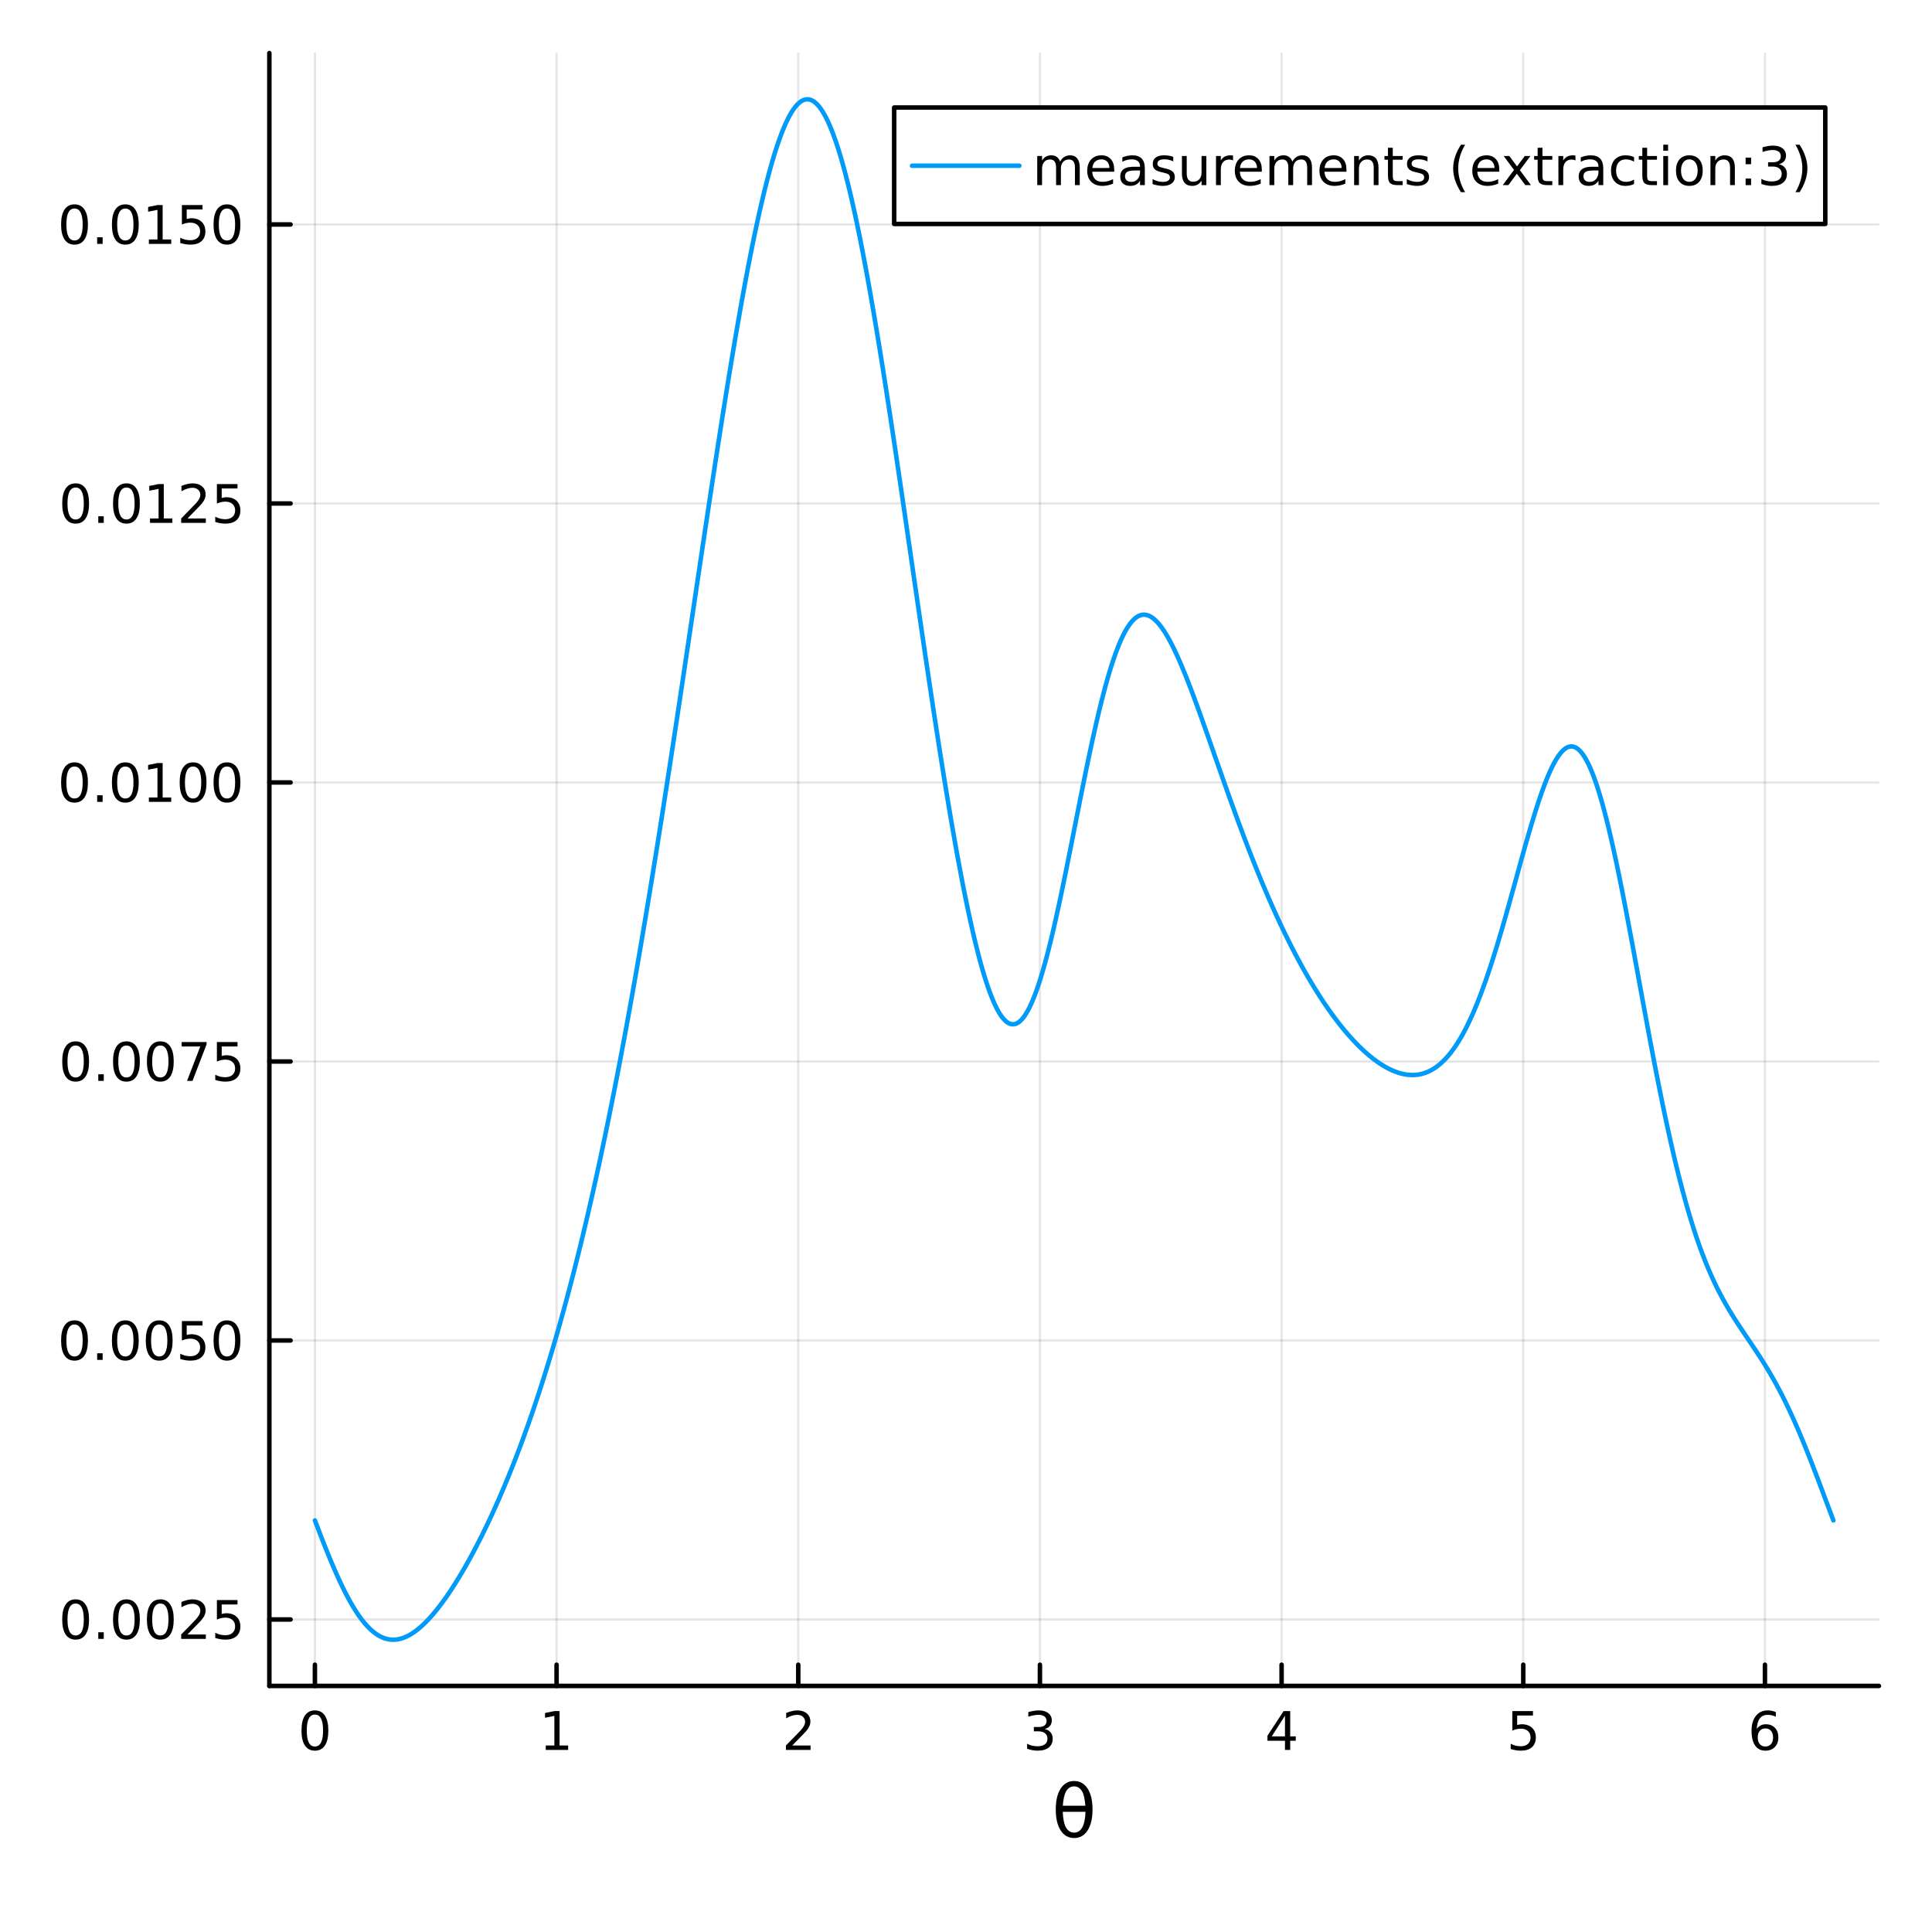 <?xml version="1.0" encoding="utf-8"?>
<svg xmlns="http://www.w3.org/2000/svg" xmlns:xlink="http://www.w3.org/1999/xlink" width="430" height="430" viewBox="0 0 1720 1720">
<rect x="0" y="0" width="1720" height="1720" fill="#333333" stroke="none"/>
<defs>
  <clipPath id="clip990">
    <rect x="0" y="0" width="1720" height="1720"/>
  </clipPath>
</defs>
<path clip-path="url(#clip990)" d="M0 1720 L1720 1720 L1720 0 L0 0  Z" fill="#ffffff" fill-rule="evenodd" fill-opacity="1"/>
<defs>
  <clipPath id="clip991">
    <rect x="344" y="172" width="1205" height="1205"/>
  </clipPath>
</defs>
<path clip-path="url(#clip990)" d="M239.798 1500.94 L1672.76 1500.94 L1672.76 47.244 L239.798 47.244  Z" fill="#ffffff" fill-rule="evenodd" fill-opacity="1"/>
<defs>
  <clipPath id="clip992">
    <rect x="239" y="47" width="1434" height="1455"/>
  </clipPath>
</defs>
<polyline clip-path="url(#clip992)" style="stroke:#000000; stroke-linecap:round; stroke-linejoin:round; stroke-width:2; stroke-opacity:0.1; fill:none" points="280.353,1500.94 280.353,47.244 "/>
<polyline clip-path="url(#clip992)" style="stroke:#000000; stroke-linecap:round; stroke-linejoin:round; stroke-width:2; stroke-opacity:0.1; fill:none" points="495.506,1500.94 495.506,47.244 "/>
<polyline clip-path="url(#clip992)" style="stroke:#000000; stroke-linecap:round; stroke-linejoin:round; stroke-width:2; stroke-opacity:0.1; fill:none" points="710.66,1500.94 710.66,47.244 "/>
<polyline clip-path="url(#clip992)" style="stroke:#000000; stroke-linecap:round; stroke-linejoin:round; stroke-width:2; stroke-opacity:0.1; fill:none" points="925.813,1500.94 925.813,47.244 "/>
<polyline clip-path="url(#clip992)" style="stroke:#000000; stroke-linecap:round; stroke-linejoin:round; stroke-width:2; stroke-opacity:0.1; fill:none" points="1140.97,1500.94 1140.97,47.244 "/>
<polyline clip-path="url(#clip992)" style="stroke:#000000; stroke-linecap:round; stroke-linejoin:round; stroke-width:2; stroke-opacity:0.1; fill:none" points="1356.12,1500.94 1356.12,47.244 "/>
<polyline clip-path="url(#clip992)" style="stroke:#000000; stroke-linecap:round; stroke-linejoin:round; stroke-width:2; stroke-opacity:0.1; fill:none" points="1571.27,1500.94 1571.27,47.244 "/>
<polyline clip-path="url(#clip990)" style="stroke:#000000; stroke-linecap:round; stroke-linejoin:round; stroke-width:4; stroke-opacity:1; fill:none" points="239.798,1500.94 1672.76,1500.94 "/>
<polyline clip-path="url(#clip990)" style="stroke:#000000; stroke-linecap:round; stroke-linejoin:round; stroke-width:4; stroke-opacity:1; fill:none" points="280.353,1500.94 280.353,1482.04 "/>
<polyline clip-path="url(#clip990)" style="stroke:#000000; stroke-linecap:round; stroke-linejoin:round; stroke-width:4; stroke-opacity:1; fill:none" points="495.506,1500.94 495.506,1482.04 "/>
<polyline clip-path="url(#clip990)" style="stroke:#000000; stroke-linecap:round; stroke-linejoin:round; stroke-width:4; stroke-opacity:1; fill:none" points="710.66,1500.94 710.66,1482.04 "/>
<polyline clip-path="url(#clip990)" style="stroke:#000000; stroke-linecap:round; stroke-linejoin:round; stroke-width:4; stroke-opacity:1; fill:none" points="925.813,1500.94 925.813,1482.04 "/>
<polyline clip-path="url(#clip990)" style="stroke:#000000; stroke-linecap:round; stroke-linejoin:round; stroke-width:4; stroke-opacity:1; fill:none" points="1140.97,1500.94 1140.97,1482.04 "/>
<polyline clip-path="url(#clip990)" style="stroke:#000000; stroke-linecap:round; stroke-linejoin:round; stroke-width:4; stroke-opacity:1; fill:none" points="1356.12,1500.94 1356.12,1482.04 "/>
<polyline clip-path="url(#clip990)" style="stroke:#000000; stroke-linecap:round; stroke-linejoin:round; stroke-width:4; stroke-opacity:1; fill:none" points="1571.27,1500.94 1571.27,1482.04 "/>
<path clip-path="url(#clip990)" d="M280.353 1526.42 Q276.742 1526.42 274.913 1529.98 Q273.108 1533.52 273.108 1540.65 Q273.108 1547.76 274.913 1551.33 Q276.742 1554.87 280.353 1554.87 Q283.987 1554.87 285.793 1551.33 Q287.622 1547.76 287.622 1540.65 Q287.622 1533.52 285.793 1529.98 Q283.987 1526.42 280.353 1526.42 M280.353 1522.71 Q286.163 1522.71 289.219 1527.32 Q292.298 1531.9 292.298 1540.65 Q292.298 1549.38 289.219 1553.99 Q286.163 1558.57 280.353 1558.57 Q274.543 1558.57 271.464 1553.99 Q268.409 1549.38 268.409 1540.65 Q268.409 1531.9 271.464 1527.32 Q274.543 1522.71 280.353 1522.71 Z" fill="#000000" fill-rule="nonzero" fill-opacity="1" /><path clip-path="url(#clip990)" d="M485.888 1553.96 L493.527 1553.96 L493.527 1527.6 L485.217 1529.27 L485.217 1525.01 L493.481 1523.34 L498.157 1523.34 L498.157 1553.96 L505.796 1553.96 L505.796 1557.9 L485.888 1557.9 L485.888 1553.96 Z" fill="#000000" fill-rule="nonzero" fill-opacity="1" /><path clip-path="url(#clip990)" d="M705.312 1553.96 L721.632 1553.96 L721.632 1557.9 L699.687 1557.9 L699.687 1553.96 Q702.349 1551.21 706.933 1546.58 Q711.539 1541.93 712.72 1540.59 Q714.965 1538.06 715.845 1536.33 Q716.747 1534.57 716.747 1532.88 Q716.747 1530.12 714.803 1528.39 Q712.882 1526.65 709.78 1526.65 Q707.581 1526.65 705.127 1527.41 Q702.697 1528.18 699.919 1529.73 L699.919 1525.01 Q702.743 1523.87 705.197 1523.29 Q707.65 1522.71 709.687 1522.71 Q715.058 1522.71 718.252 1525.4 Q721.447 1528.09 721.447 1532.58 Q721.447 1534.71 720.636 1536.63 Q719.849 1538.52 717.743 1541.12 Q717.164 1541.79 714.062 1545.01 Q710.96 1548.2 705.312 1553.96 Z" fill="#000000" fill-rule="nonzero" fill-opacity="1" /><path clip-path="url(#clip990)" d="M930.06 1539.27 Q933.417 1539.98 935.292 1542.25 Q937.19 1544.52 937.19 1547.85 Q937.19 1552.97 933.671 1555.77 Q930.153 1558.57 923.672 1558.57 Q921.496 1558.57 919.181 1558.13 Q916.889 1557.71 914.435 1556.86 L914.435 1552.34 Q916.38 1553.48 918.695 1554.06 Q921.01 1554.64 923.533 1554.64 Q927.931 1554.64 930.222 1552.9 Q932.537 1551.16 932.537 1547.85 Q932.537 1544.8 930.384 1543.09 Q928.255 1541.35 924.435 1541.35 L920.408 1541.35 L920.408 1537.51 L924.621 1537.51 Q928.07 1537.51 929.898 1536.14 Q931.727 1534.75 931.727 1532.16 Q931.727 1529.5 929.829 1528.09 Q927.954 1526.65 924.435 1526.65 Q922.514 1526.65 920.315 1527.07 Q918.116 1527.48 915.477 1528.36 L915.477 1524.2 Q918.139 1523.46 920.454 1523.09 Q922.792 1522.71 924.852 1522.71 Q930.176 1522.71 933.278 1525.15 Q936.38 1527.55 936.38 1531.67 Q936.38 1534.54 934.736 1536.53 Q933.093 1538.5 930.06 1539.27 Z" fill="#000000" fill-rule="nonzero" fill-opacity="1" /><path clip-path="url(#clip990)" d="M1143.98 1527.41 L1132.17 1545.86 L1143.98 1545.86 L1143.98 1527.41 M1142.75 1523.34 L1148.63 1523.34 L1148.63 1545.86 L1153.56 1545.86 L1153.56 1549.75 L1148.63 1549.75 L1148.63 1557.9 L1143.98 1557.9 L1143.98 1549.75 L1128.37 1549.75 L1128.37 1545.24 L1142.75 1523.34 Z" fill="#000000" fill-rule="nonzero" fill-opacity="1" /><path clip-path="url(#clip990)" d="M1346.4 1523.34 L1364.75 1523.34 L1364.75 1527.28 L1350.68 1527.28 L1350.68 1535.75 Q1351.7 1535.4 1352.72 1535.24 Q1353.73 1535.05 1354.75 1535.05 Q1360.54 1535.05 1363.92 1538.22 Q1367.3 1541.4 1367.3 1546.81 Q1367.3 1552.39 1363.83 1555.49 Q1360.36 1558.57 1354.04 1558.57 Q1351.86 1558.57 1349.59 1558.2 Q1347.35 1557.83 1344.94 1557.09 L1344.94 1552.39 Q1347.02 1553.52 1349.24 1554.08 Q1351.47 1554.64 1353.94 1554.64 Q1357.95 1554.64 1360.29 1552.53 Q1362.62 1550.42 1362.62 1546.81 Q1362.62 1543.2 1360.29 1541.09 Q1357.95 1538.99 1353.94 1538.99 Q1352.07 1538.99 1350.19 1539.4 Q1348.34 1539.82 1346.4 1540.7 L1346.4 1523.34 Z" fill="#000000" fill-rule="nonzero" fill-opacity="1" /><path clip-path="url(#clip990)" d="M1571.68 1538.76 Q1568.53 1538.76 1566.68 1540.91 Q1564.85 1543.06 1564.85 1546.81 Q1564.85 1550.54 1566.68 1552.71 Q1568.53 1554.87 1571.68 1554.87 Q1574.83 1554.87 1576.65 1552.71 Q1578.51 1550.54 1578.51 1546.81 Q1578.51 1543.06 1576.65 1540.91 Q1574.83 1538.76 1571.68 1538.76 M1580.96 1524.1 L1580.96 1528.36 Q1579.2 1527.53 1577.39 1527.09 Q1575.61 1526.65 1573.85 1526.65 Q1569.22 1526.65 1566.77 1529.77 Q1564.34 1532.9 1563.99 1539.22 Q1565.36 1537.21 1567.42 1536.14 Q1569.48 1535.05 1571.96 1535.05 Q1577.16 1535.05 1580.17 1538.22 Q1583.21 1541.37 1583.21 1546.81 Q1583.21 1552.14 1580.06 1555.35 Q1576.91 1558.57 1571.68 1558.57 Q1565.68 1558.57 1562.51 1553.99 Q1559.34 1549.38 1559.34 1540.65 Q1559.34 1532.46 1563.23 1527.6 Q1567.12 1522.71 1573.67 1522.71 Q1575.43 1522.71 1577.21 1523.06 Q1579.02 1523.41 1580.96 1524.1 Z" fill="#000000" fill-rule="nonzero" fill-opacity="1" /><path clip-path="url(#clip990)" d="M966.398 1613.01 L946.124 1613.01 Q946.601 1622.52 948.797 1626.56 Q951.534 1631.53 956.277 1631.53 Q961.051 1631.53 963.693 1626.53 Q966.016 1622.14 966.398 1613.01 M966.303 1607.59 Q965.412 1598.56 963.693 1595.37 Q960.956 1590.34 956.277 1590.34 Q951.407 1590.34 948.829 1595.31 Q946.792 1599.32 946.187 1607.59 L966.303 1607.59 M956.277 1585.57 Q963.916 1585.57 968.276 1592.32 Q972.637 1599.03 972.637 1610.94 Q972.637 1622.81 968.276 1629.56 Q963.916 1636.34 956.277 1636.34 Q948.606 1636.34 944.277 1629.56 Q939.917 1622.81 939.917 1610.94 Q939.917 1599.03 944.277 1592.32 Q948.606 1585.57 956.277 1585.57 Z" fill="#000000" fill-rule="nonzero" fill-opacity="1" /><polyline clip-path="url(#clip992)" style="stroke:#000000; stroke-linecap:round; stroke-linejoin:round; stroke-width:2; stroke-opacity:0.1; fill:none" points="239.798,1441.77 1672.76,1441.77 "/>
<polyline clip-path="url(#clip992)" style="stroke:#000000; stroke-linecap:round; stroke-linejoin:round; stroke-width:2; stroke-opacity:0.1; fill:none" points="239.798,1193.38 1672.76,1193.38 "/>
<polyline clip-path="url(#clip992)" style="stroke:#000000; stroke-linecap:round; stroke-linejoin:round; stroke-width:2; stroke-opacity:0.1; fill:none" points="239.798,944.997 1672.76,944.997 "/>
<polyline clip-path="url(#clip992)" style="stroke:#000000; stroke-linecap:round; stroke-linejoin:round; stroke-width:2; stroke-opacity:0.1; fill:none" points="239.798,696.612 1672.76,696.612 "/>
<polyline clip-path="url(#clip992)" style="stroke:#000000; stroke-linecap:round; stroke-linejoin:round; stroke-width:2; stroke-opacity:0.1; fill:none" points="239.798,448.227 1672.76,448.227 "/>
<polyline clip-path="url(#clip992)" style="stroke:#000000; stroke-linecap:round; stroke-linejoin:round; stroke-width:2; stroke-opacity:0.1; fill:none" points="239.798,199.843 1672.76,199.843 "/>
<polyline clip-path="url(#clip990)" style="stroke:#000000; stroke-linecap:round; stroke-linejoin:round; stroke-width:4; stroke-opacity:1; fill:none" points="239.798,1500.94 239.798,47.244 "/>
<polyline clip-path="url(#clip990)" style="stroke:#000000; stroke-linecap:round; stroke-linejoin:round; stroke-width:4; stroke-opacity:1; fill:none" points="239.798,1441.77 258.695,1441.77 "/>
<polyline clip-path="url(#clip990)" style="stroke:#000000; stroke-linecap:round; stroke-linejoin:round; stroke-width:4; stroke-opacity:1; fill:none" points="239.798,1193.38 258.695,1193.38 "/>
<polyline clip-path="url(#clip990)" style="stroke:#000000; stroke-linecap:round; stroke-linejoin:round; stroke-width:4; stroke-opacity:1; fill:none" points="239.798,944.997 258.695,944.997 "/>
<polyline clip-path="url(#clip990)" style="stroke:#000000; stroke-linecap:round; stroke-linejoin:round; stroke-width:4; stroke-opacity:1; fill:none" points="239.798,696.612 258.695,696.612 "/>
<polyline clip-path="url(#clip990)" style="stroke:#000000; stroke-linecap:round; stroke-linejoin:round; stroke-width:4; stroke-opacity:1; fill:none" points="239.798,448.227 258.695,448.227 "/>
<polyline clip-path="url(#clip990)" style="stroke:#000000; stroke-linecap:round; stroke-linejoin:round; stroke-width:4; stroke-opacity:1; fill:none" points="239.798,199.843 258.695,199.843 "/>
<path clip-path="url(#clip990)" d="M67.332 1427.57 Q63.721 1427.57 61.892 1431.13 Q60.087 1434.67 60.087 1441.8 Q60.087 1448.91 61.892 1452.47 Q63.721 1456.01 67.332 1456.01 Q70.966 1456.01 72.772 1452.47 Q74.6 1448.91 74.6 1441.8 Q74.6 1434.67 72.772 1431.13 Q70.966 1427.57 67.332 1427.57 M67.332 1423.86 Q73.142 1423.86 76.198 1428.47 Q79.276 1433.05 79.276 1441.8 Q79.276 1450.53 76.198 1455.13 Q73.142 1459.72 67.332 1459.72 Q61.522 1459.72 58.443 1455.13 Q55.388 1450.53 55.388 1441.8 Q55.388 1433.05 58.443 1428.47 Q61.522 1423.86 67.332 1423.86 Z" fill="#000000" fill-rule="nonzero" fill-opacity="1" /><path clip-path="url(#clip990)" d="M87.494 1453.17 L92.378 1453.17 L92.378 1459.05 L87.494 1459.05 L87.494 1453.17 Z" fill="#000000" fill-rule="nonzero" fill-opacity="1" /><path clip-path="url(#clip990)" d="M112.563 1427.57 Q108.952 1427.57 107.123 1431.13 Q105.318 1434.67 105.318 1441.8 Q105.318 1448.91 107.123 1452.47 Q108.952 1456.01 112.563 1456.01 Q116.197 1456.01 118.003 1452.47 Q119.832 1448.91 119.832 1441.8 Q119.832 1434.67 118.003 1431.13 Q116.197 1427.57 112.563 1427.57 M112.563 1423.86 Q118.373 1423.86 121.429 1428.47 Q124.507 1433.05 124.507 1441.8 Q124.507 1450.53 121.429 1455.13 Q118.373 1459.72 112.563 1459.72 Q106.753 1459.72 103.674 1455.13 Q100.619 1450.53 100.619 1441.8 Q100.619 1433.05 103.674 1428.47 Q106.753 1423.86 112.563 1423.86 Z" fill="#000000" fill-rule="nonzero" fill-opacity="1" /><path clip-path="url(#clip990)" d="M142.725 1427.57 Q139.114 1427.57 137.285 1431.13 Q135.48 1434.67 135.48 1441.8 Q135.48 1448.91 137.285 1452.47 Q139.114 1456.01 142.725 1456.01 Q146.359 1456.01 148.165 1452.47 Q149.993 1448.91 149.993 1441.8 Q149.993 1434.67 148.165 1431.13 Q146.359 1427.57 142.725 1427.57 M142.725 1423.86 Q148.535 1423.86 151.591 1428.47 Q154.669 1433.05 154.669 1441.8 Q154.669 1450.53 151.591 1455.13 Q148.535 1459.72 142.725 1459.72 Q136.915 1459.72 133.836 1455.13 Q130.781 1450.53 130.781 1441.8 Q130.781 1433.05 133.836 1428.47 Q136.915 1423.86 142.725 1423.86 Z" fill="#000000" fill-rule="nonzero" fill-opacity="1" /><path clip-path="url(#clip990)" d="M166.915 1455.11 L183.234 1455.11 L183.234 1459.05 L161.29 1459.05 L161.29 1455.11 Q163.952 1452.36 168.535 1447.73 Q173.141 1443.07 174.322 1441.73 Q176.567 1439.21 177.447 1437.47 Q178.35 1435.71 178.35 1434.02 Q178.35 1431.27 176.405 1429.53 Q174.484 1427.8 171.382 1427.8 Q169.183 1427.8 166.729 1428.56 Q164.299 1429.32 161.521 1430.88 L161.521 1426.15 Q164.345 1425.02 166.799 1424.44 Q169.253 1423.86 171.29 1423.86 Q176.66 1423.86 179.854 1426.55 Q183.049 1429.23 183.049 1433.72 Q183.049 1435.85 182.239 1437.77 Q181.452 1439.67 179.345 1442.26 Q178.766 1442.94 175.665 1446.15 Q172.563 1449.35 166.915 1455.11 Z" fill="#000000" fill-rule="nonzero" fill-opacity="1" /><path clip-path="url(#clip990)" d="M193.095 1424.49 L211.451 1424.49 L211.451 1428.42 L197.377 1428.42 L197.377 1436.89 Q198.396 1436.55 199.414 1436.38 Q200.433 1436.2 201.452 1436.2 Q207.239 1436.2 210.618 1439.37 Q213.998 1442.54 213.998 1447.96 Q213.998 1453.54 210.526 1456.64 Q207.053 1459.72 200.734 1459.72 Q198.558 1459.72 196.29 1459.35 Q194.044 1458.98 191.637 1458.24 L191.637 1453.54 Q193.72 1454.67 195.942 1455.23 Q198.165 1455.78 200.641 1455.78 Q204.646 1455.78 206.984 1453.68 Q209.322 1451.57 209.322 1447.96 Q209.322 1444.35 206.984 1442.24 Q204.646 1440.13 200.641 1440.13 Q198.766 1440.13 196.891 1440.55 Q195.04 1440.97 193.095 1441.85 L193.095 1424.49 Z" fill="#000000" fill-rule="nonzero" fill-opacity="1" /><path clip-path="url(#clip990)" d="M66.337 1179.18 Q62.725 1179.18 60.897 1182.75 Q59.091 1186.29 59.091 1193.42 Q59.091 1200.52 60.897 1204.09 Q62.725 1207.63 66.337 1207.63 Q69.971 1207.63 71.776 1204.09 Q73.605 1200.52 73.605 1193.42 Q73.605 1186.29 71.776 1182.75 Q69.971 1179.18 66.337 1179.18 M66.337 1175.48 Q72.147 1175.48 75.202 1180.08 Q78.281 1184.67 78.281 1193.42 Q78.281 1202.14 75.202 1206.75 Q72.147 1211.33 66.337 1211.33 Q60.526 1211.33 57.448 1206.75 Q54.392 1202.14 54.392 1193.42 Q54.392 1184.67 57.448 1180.08 Q60.526 1175.48 66.337 1175.48 Z" fill="#000000" fill-rule="nonzero" fill-opacity="1" /><path clip-path="url(#clip990)" d="M86.498 1204.78 L91.383 1204.78 L91.383 1210.66 L86.498 1210.66 L86.498 1204.78 Z" fill="#000000" fill-rule="nonzero" fill-opacity="1" /><path clip-path="url(#clip990)" d="M111.568 1179.18 Q107.957 1179.18 106.128 1182.75 Q104.322 1186.29 104.322 1193.42 Q104.322 1200.52 106.128 1204.09 Q107.957 1207.63 111.568 1207.63 Q115.202 1207.63 117.008 1204.09 Q118.836 1200.52 118.836 1193.42 Q118.836 1186.29 117.008 1182.75 Q115.202 1179.18 111.568 1179.18 M111.568 1175.48 Q117.378 1175.48 120.433 1180.08 Q123.512 1184.67 123.512 1193.42 Q123.512 1202.14 120.433 1206.75 Q117.378 1211.33 111.568 1211.33 Q105.758 1211.33 102.679 1206.75 Q99.623 1202.14 99.623 1193.42 Q99.623 1184.67 102.679 1180.08 Q105.758 1175.48 111.568 1175.48 Z" fill="#000000" fill-rule="nonzero" fill-opacity="1" /><path clip-path="url(#clip990)" d="M141.73 1179.18 Q138.119 1179.18 136.29 1182.75 Q134.484 1186.29 134.484 1193.42 Q134.484 1200.52 136.29 1204.09 Q138.119 1207.63 141.73 1207.63 Q145.364 1207.63 147.169 1204.09 Q148.998 1200.52 148.998 1193.42 Q148.998 1186.29 147.169 1182.75 Q145.364 1179.18 141.73 1179.18 M141.73 1175.48 Q147.54 1175.48 150.595 1180.08 Q153.674 1184.67 153.674 1193.42 Q153.674 1202.14 150.595 1206.75 Q147.54 1211.33 141.73 1211.33 Q135.919 1211.33 132.841 1206.75 Q129.785 1202.14 129.785 1193.42 Q129.785 1184.67 132.841 1180.08 Q135.919 1175.48 141.73 1175.48 Z" fill="#000000" fill-rule="nonzero" fill-opacity="1" /><path clip-path="url(#clip990)" d="M161.938 1176.1 L180.294 1176.1 L180.294 1180.04 L166.22 1180.04 L166.22 1188.51 Q167.239 1188.16 168.257 1188 Q169.276 1187.81 170.294 1187.81 Q176.081 1187.81 179.461 1190.99 Q182.841 1194.16 182.841 1199.57 Q182.841 1205.15 179.368 1208.25 Q175.896 1211.33 169.577 1211.33 Q167.401 1211.33 165.132 1210.96 Q162.887 1210.59 160.48 1209.85 L160.48 1205.15 Q162.563 1206.29 164.785 1206.84 Q167.007 1207.4 169.484 1207.4 Q173.489 1207.4 175.827 1205.29 Q178.165 1203.18 178.165 1199.57 Q178.165 1195.96 175.827 1193.86 Q173.489 1191.75 169.484 1191.75 Q167.609 1191.75 165.734 1192.17 Q163.882 1192.58 161.938 1193.46 L161.938 1176.1 Z" fill="#000000" fill-rule="nonzero" fill-opacity="1" /><path clip-path="url(#clip990)" d="M202.053 1179.18 Q198.442 1179.18 196.614 1182.75 Q194.808 1186.29 194.808 1193.42 Q194.808 1200.52 196.614 1204.09 Q198.442 1207.63 202.053 1207.63 Q205.688 1207.63 207.493 1204.09 Q209.322 1200.52 209.322 1193.42 Q209.322 1186.29 207.493 1182.75 Q205.688 1179.18 202.053 1179.18 M202.053 1175.48 Q207.864 1175.48 210.919 1180.08 Q213.998 1184.67 213.998 1193.42 Q213.998 1202.14 210.919 1206.75 Q207.864 1211.33 202.053 1211.33 Q196.243 1211.33 193.165 1206.75 Q190.109 1202.14 190.109 1193.42 Q190.109 1184.67 193.165 1180.08 Q196.243 1175.48 202.053 1175.48 Z" fill="#000000" fill-rule="nonzero" fill-opacity="1" /><path clip-path="url(#clip990)" d="M67.332 930.796 Q63.721 930.796 61.892 934.36 Q60.087 937.902 60.087 945.032 Q60.087 952.138 61.892 955.703 Q63.721 959.245 67.332 959.245 Q70.966 959.245 72.772 955.703 Q74.6 952.138 74.6 945.032 Q74.6 937.902 72.772 934.36 Q70.966 930.796 67.332 930.796 M67.332 927.092 Q73.142 927.092 76.198 931.698 Q79.276 936.282 79.276 945.032 Q79.276 953.758 76.198 958.365 Q73.142 962.948 67.332 962.948 Q61.522 962.948 58.443 958.365 Q55.388 953.758 55.388 945.032 Q55.388 936.282 58.443 931.698 Q61.522 927.092 67.332 927.092 Z" fill="#000000" fill-rule="nonzero" fill-opacity="1" /><path clip-path="url(#clip990)" d="M87.494 956.397 L92.378 956.397 L92.378 962.277 L87.494 962.277 L87.494 956.397 Z" fill="#000000" fill-rule="nonzero" fill-opacity="1" /><path clip-path="url(#clip990)" d="M112.563 930.796 Q108.952 930.796 107.123 934.36 Q105.318 937.902 105.318 945.032 Q105.318 952.138 107.123 955.703 Q108.952 959.245 112.563 959.245 Q116.197 959.245 118.003 955.703 Q119.832 952.138 119.832 945.032 Q119.832 937.902 118.003 934.36 Q116.197 930.796 112.563 930.796 M112.563 927.092 Q118.373 927.092 121.429 931.698 Q124.507 936.282 124.507 945.032 Q124.507 953.758 121.429 958.365 Q118.373 962.948 112.563 962.948 Q106.753 962.948 103.674 958.365 Q100.619 953.758 100.619 945.032 Q100.619 936.282 103.674 931.698 Q106.753 927.092 112.563 927.092 Z" fill="#000000" fill-rule="nonzero" fill-opacity="1" /><path clip-path="url(#clip990)" d="M142.725 930.796 Q139.114 930.796 137.285 934.36 Q135.48 937.902 135.48 945.032 Q135.48 952.138 137.285 955.703 Q139.114 959.245 142.725 959.245 Q146.359 959.245 148.165 955.703 Q149.993 952.138 149.993 945.032 Q149.993 937.902 148.165 934.36 Q146.359 930.796 142.725 930.796 M142.725 927.092 Q148.535 927.092 151.591 931.698 Q154.669 936.282 154.669 945.032 Q154.669 953.758 151.591 958.365 Q148.535 962.948 142.725 962.948 Q136.915 962.948 133.836 958.365 Q130.781 953.758 130.781 945.032 Q130.781 936.282 133.836 931.698 Q136.915 927.092 142.725 927.092 Z" fill="#000000" fill-rule="nonzero" fill-opacity="1" /><path clip-path="url(#clip990)" d="M161.706 927.717 L183.928 927.717 L183.928 929.708 L171.382 962.277 L166.498 962.277 L178.303 931.652 L161.706 931.652 L161.706 927.717 Z" fill="#000000" fill-rule="nonzero" fill-opacity="1" /><path clip-path="url(#clip990)" d="M193.095 927.717 L211.451 927.717 L211.451 931.652 L197.377 931.652 L197.377 940.124 Q198.396 939.777 199.414 939.615 Q200.433 939.43 201.452 939.43 Q207.239 939.43 210.618 942.601 Q213.998 945.772 213.998 951.189 Q213.998 956.768 210.526 959.87 Q207.053 962.948 200.734 962.948 Q198.558 962.948 196.29 962.578 Q194.044 962.207 191.637 961.467 L191.637 956.768 Q193.72 957.902 195.942 958.458 Q198.165 959.013 200.641 959.013 Q204.646 959.013 206.984 956.907 Q209.322 954.8 209.322 951.189 Q209.322 947.578 206.984 945.471 Q204.646 943.365 200.641 943.365 Q198.766 943.365 196.891 943.782 Q195.04 944.198 193.095 945.078 L193.095 927.717 Z" fill="#000000" fill-rule="nonzero" fill-opacity="1" /><path clip-path="url(#clip990)" d="M66.337 682.411 Q62.725 682.411 60.897 685.976 Q59.091 689.517 59.091 696.647 Q59.091 703.753 60.897 707.318 Q62.725 710.86 66.337 710.86 Q69.971 710.86 71.776 707.318 Q73.605 703.753 73.605 696.647 Q73.605 689.517 71.776 685.976 Q69.971 682.411 66.337 682.411 M66.337 678.707 Q72.147 678.707 75.202 683.314 Q78.281 687.897 78.281 696.647 Q78.281 705.374 75.202 709.98 Q72.147 714.563 66.337 714.563 Q60.526 714.563 57.448 709.98 Q54.392 705.374 54.392 696.647 Q54.392 687.897 57.448 683.314 Q60.526 678.707 66.337 678.707 Z" fill="#000000" fill-rule="nonzero" fill-opacity="1" /><path clip-path="url(#clip990)" d="M86.498 708.013 L91.383 708.013 L91.383 713.892 L86.498 713.892 L86.498 708.013 Z" fill="#000000" fill-rule="nonzero" fill-opacity="1" /><path clip-path="url(#clip990)" d="M111.568 682.411 Q107.957 682.411 106.128 685.976 Q104.322 689.517 104.322 696.647 Q104.322 703.753 106.128 707.318 Q107.957 710.86 111.568 710.86 Q115.202 710.86 117.008 707.318 Q118.836 703.753 118.836 696.647 Q118.836 689.517 117.008 685.976 Q115.202 682.411 111.568 682.411 M111.568 678.707 Q117.378 678.707 120.433 683.314 Q123.512 687.897 123.512 696.647 Q123.512 705.374 120.433 709.98 Q117.378 714.563 111.568 714.563 Q105.758 714.563 102.679 709.98 Q99.623 705.374 99.623 696.647 Q99.623 687.897 102.679 683.314 Q105.758 678.707 111.568 678.707 Z" fill="#000000" fill-rule="nonzero" fill-opacity="1" /><path clip-path="url(#clip990)" d="M132.54 709.957 L140.179 709.957 L140.179 683.591 L131.869 685.258 L131.869 680.999 L140.132 679.332 L144.808 679.332 L144.808 709.957 L152.447 709.957 L152.447 713.892 L132.54 713.892 L132.54 709.957 Z" fill="#000000" fill-rule="nonzero" fill-opacity="1" /><path clip-path="url(#clip990)" d="M171.891 682.411 Q168.28 682.411 166.452 685.976 Q164.646 689.517 164.646 696.647 Q164.646 703.753 166.452 707.318 Q168.28 710.86 171.891 710.86 Q175.526 710.86 177.331 707.318 Q179.16 703.753 179.16 696.647 Q179.16 689.517 177.331 685.976 Q175.526 682.411 171.891 682.411 M171.891 678.707 Q177.702 678.707 180.757 683.314 Q183.836 687.897 183.836 696.647 Q183.836 705.374 180.757 709.98 Q177.702 714.563 171.891 714.563 Q166.081 714.563 163.003 709.98 Q159.947 705.374 159.947 696.647 Q159.947 687.897 163.003 683.314 Q166.081 678.707 171.891 678.707 Z" fill="#000000" fill-rule="nonzero" fill-opacity="1" /><path clip-path="url(#clip990)" d="M202.053 682.411 Q198.442 682.411 196.614 685.976 Q194.808 689.517 194.808 696.647 Q194.808 703.753 196.614 707.318 Q198.442 710.86 202.053 710.86 Q205.688 710.86 207.493 707.318 Q209.322 703.753 209.322 696.647 Q209.322 689.517 207.493 685.976 Q205.688 682.411 202.053 682.411 M202.053 678.707 Q207.864 678.707 210.919 683.314 Q213.998 687.897 213.998 696.647 Q213.998 705.374 210.919 709.98 Q207.864 714.563 202.053 714.563 Q196.243 714.563 193.165 709.98 Q190.109 705.374 190.109 696.647 Q190.109 687.897 193.165 683.314 Q196.243 678.707 202.053 678.707 Z" fill="#000000" fill-rule="nonzero" fill-opacity="1" /><path clip-path="url(#clip990)" d="M67.332 434.026 Q63.721 434.026 61.892 437.591 Q60.087 441.132 60.087 448.262 Q60.087 455.369 61.892 458.933 Q63.721 462.475 67.332 462.475 Q70.966 462.475 72.772 458.933 Q74.6 455.369 74.6 448.262 Q74.6 441.132 72.772 437.591 Q70.966 434.026 67.332 434.026 M67.332 430.322 Q73.142 430.322 76.198 434.929 Q79.276 439.512 79.276 448.262 Q79.276 456.989 76.198 461.595 Q73.142 466.179 67.332 466.179 Q61.522 466.179 58.443 461.595 Q55.388 456.989 55.388 448.262 Q55.388 439.512 58.443 434.929 Q61.522 430.322 67.332 430.322 Z" fill="#000000" fill-rule="nonzero" fill-opacity="1" /><path clip-path="url(#clip990)" d="M87.494 459.628 L92.378 459.628 L92.378 465.507 L87.494 465.507 L87.494 459.628 Z" fill="#000000" fill-rule="nonzero" fill-opacity="1" /><path clip-path="url(#clip990)" d="M112.563 434.026 Q108.952 434.026 107.123 437.591 Q105.318 441.132 105.318 448.262 Q105.318 455.369 107.123 458.933 Q108.952 462.475 112.563 462.475 Q116.197 462.475 118.003 458.933 Q119.832 455.369 119.832 448.262 Q119.832 441.132 118.003 437.591 Q116.197 434.026 112.563 434.026 M112.563 430.322 Q118.373 430.322 121.429 434.929 Q124.507 439.512 124.507 448.262 Q124.507 456.989 121.429 461.595 Q118.373 466.179 112.563 466.179 Q106.753 466.179 103.674 461.595 Q100.619 456.989 100.619 448.262 Q100.619 439.512 103.674 434.929 Q106.753 430.322 112.563 430.322 Z" fill="#000000" fill-rule="nonzero" fill-opacity="1" /><path clip-path="url(#clip990)" d="M133.535 461.572 L141.174 461.572 L141.174 435.207 L132.864 436.873 L132.864 432.614 L141.128 430.947 L145.804 430.947 L145.804 461.572 L153.443 461.572 L153.443 465.507 L133.535 465.507 L133.535 461.572 Z" fill="#000000" fill-rule="nonzero" fill-opacity="1" /><path clip-path="url(#clip990)" d="M166.915 461.572 L183.234 461.572 L183.234 465.507 L161.29 465.507 L161.29 461.572 Q163.952 458.818 168.535 454.188 Q173.141 449.535 174.322 448.193 Q176.567 445.67 177.447 443.933 Q178.35 442.174 178.35 440.484 Q178.35 437.73 176.405 435.994 Q174.484 434.258 171.382 434.258 Q169.183 434.258 166.729 435.021 Q164.299 435.785 161.521 437.336 L161.521 432.614 Q164.345 431.48 166.799 430.901 Q169.253 430.322 171.29 430.322 Q176.66 430.322 179.854 433.008 Q183.049 435.693 183.049 440.183 Q183.049 442.313 182.239 444.234 Q181.452 446.132 179.345 448.725 Q178.766 449.396 175.665 452.614 Q172.563 455.808 166.915 461.572 Z" fill="#000000" fill-rule="nonzero" fill-opacity="1" /><path clip-path="url(#clip990)" d="M193.095 430.947 L211.451 430.947 L211.451 434.883 L197.377 434.883 L197.377 443.355 Q198.396 443.007 199.414 442.845 Q200.433 442.66 201.452 442.66 Q207.239 442.66 210.618 445.832 Q213.998 449.003 213.998 454.419 Q213.998 459.998 210.526 463.1 Q207.053 466.179 200.734 466.179 Q198.558 466.179 196.29 465.808 Q194.044 465.438 191.637 464.697 L191.637 459.998 Q193.72 461.132 195.942 461.688 Q198.165 462.243 200.641 462.243 Q204.646 462.243 206.984 460.137 Q209.322 458.031 209.322 454.419 Q209.322 450.808 206.984 448.702 Q204.646 446.595 200.641 446.595 Q198.766 446.595 196.891 447.012 Q195.04 447.429 193.095 448.308 L193.095 430.947 Z" fill="#000000" fill-rule="nonzero" fill-opacity="1" /><path clip-path="url(#clip990)" d="M66.337 185.641 Q62.725 185.641 60.897 189.206 Q59.091 192.748 59.091 199.877 Q59.091 206.984 60.897 210.549 Q62.725 214.09 66.337 214.09 Q69.971 214.09 71.776 210.549 Q73.605 206.984 73.605 199.877 Q73.605 192.748 71.776 189.206 Q69.971 185.641 66.337 185.641 M66.337 181.938 Q72.147 181.938 75.202 186.544 Q78.281 191.127 78.281 199.877 Q78.281 208.604 75.202 213.211 Q72.147 217.794 66.337 217.794 Q60.526 217.794 57.448 213.211 Q54.392 208.604 54.392 199.877 Q54.392 191.127 57.448 186.544 Q60.526 181.938 66.337 181.938 Z" fill="#000000" fill-rule="nonzero" fill-opacity="1" /><path clip-path="url(#clip990)" d="M86.498 211.243 L91.383 211.243 L91.383 217.123 L86.498 217.123 L86.498 211.243 Z" fill="#000000" fill-rule="nonzero" fill-opacity="1" /><path clip-path="url(#clip990)" d="M111.568 185.641 Q107.957 185.641 106.128 189.206 Q104.322 192.748 104.322 199.877 Q104.322 206.984 106.128 210.549 Q107.957 214.09 111.568 214.09 Q115.202 214.09 117.008 210.549 Q118.836 206.984 118.836 199.877 Q118.836 192.748 117.008 189.206 Q115.202 185.641 111.568 185.641 M111.568 181.938 Q117.378 181.938 120.433 186.544 Q123.512 191.127 123.512 199.877 Q123.512 208.604 120.433 213.211 Q117.378 217.794 111.568 217.794 Q105.758 217.794 102.679 213.211 Q99.623 208.604 99.623 199.877 Q99.623 191.127 102.679 186.544 Q105.758 181.938 111.568 181.938 Z" fill="#000000" fill-rule="nonzero" fill-opacity="1" /><path clip-path="url(#clip990)" d="M132.54 213.187 L140.179 213.187 L140.179 186.822 L131.869 188.488 L131.869 184.229 L140.132 182.563 L144.808 182.563 L144.808 213.187 L152.447 213.187 L152.447 217.123 L132.54 217.123 L132.54 213.187 Z" fill="#000000" fill-rule="nonzero" fill-opacity="1" /><path clip-path="url(#clip990)" d="M161.938 182.563 L180.294 182.563 L180.294 186.498 L166.22 186.498 L166.22 194.97 Q167.239 194.623 168.257 194.461 Q169.276 194.275 170.294 194.275 Q176.081 194.275 179.461 197.447 Q182.841 200.618 182.841 206.035 Q182.841 211.613 179.368 214.715 Q175.896 217.794 169.577 217.794 Q167.401 217.794 165.132 217.423 Q162.887 217.053 160.48 216.312 L160.48 211.613 Q162.563 212.748 164.785 213.303 Q167.007 213.859 169.484 213.859 Q173.489 213.859 175.827 211.752 Q178.165 209.646 178.165 206.035 Q178.165 202.424 175.827 200.317 Q173.489 198.211 169.484 198.211 Q167.609 198.211 165.734 198.627 Q163.882 199.044 161.938 199.924 L161.938 182.563 Z" fill="#000000" fill-rule="nonzero" fill-opacity="1" /><path clip-path="url(#clip990)" d="M202.053 185.641 Q198.442 185.641 196.614 189.206 Q194.808 192.748 194.808 199.877 Q194.808 206.984 196.614 210.549 Q198.442 214.09 202.053 214.09 Q205.688 214.09 207.493 210.549 Q209.322 206.984 209.322 199.877 Q209.322 192.748 207.493 189.206 Q205.688 185.641 202.053 185.641 M202.053 181.938 Q207.864 181.938 210.919 186.544 Q213.998 191.127 213.998 199.877 Q213.998 208.604 210.919 213.211 Q207.864 217.794 202.053 217.794 Q196.243 217.794 193.165 213.211 Q190.109 208.604 190.109 199.877 Q190.109 191.127 193.165 186.544 Q196.243 181.938 202.053 181.938 Z" fill="#000000" fill-rule="nonzero" fill-opacity="1" /><polyline clip-path="url(#clip992)" style="stroke:#009af9; stroke-linecap:round; stroke-linejoin:round; stroke-width:4; stroke-opacity:1; fill:none" points="280.353,1353.57 282.045,1358.03 283.737,1362.46 285.429,1366.85 287.121,1371.2 288.813,1375.51 290.505,1379.75 292.197,1383.93 293.889,1388.05 295.58,1392.09 297.272,1396.05 298.964,1399.92 300.656,1403.7 302.348,1407.39 304.04,1410.98 305.732,1414.46 307.424,1417.83 309.116,1421.08 310.808,1424.22 312.5,1427.24 314.192,1430.13 315.884,1432.89 317.576,1435.53 319.267,1438.03 320.959,1440.4 322.651,1442.63 324.343,1444.73 326.035,1446.69 327.727,1448.51 329.419,1450.19 331.111,1451.74 332.803,1453.14 334.495,1454.41 336.187,1455.54 337.879,1456.53 339.571,1457.39 341.262,1458.12 342.954,1458.71 344.646,1459.17 346.338,1459.51 348.03,1459.71 349.722,1459.8 351.414,1459.76 353.106,1459.6 354.798,1459.33 356.49,1458.94 358.182,1458.44 359.874,1457.83 361.566,1457.11 363.257,1456.29 364.949,1455.37 366.641,1454.35 368.333,1453.24 370.025,1452.03 371.717,1450.73 373.409,1449.35 375.101,1447.88 376.793,1446.32 378.485,1444.69 380.177,1442.98 381.869,1441.19 383.561,1439.33 385.252,1437.4 386.944,1435.4 388.636,1433.33 390.328,1431.19 392.02,1428.99 393.712,1426.73 395.404,1424.4 397.096,1422.02 398.788,1419.58 400.48,1417.08 402.172,1414.52 403.864,1411.91 405.556,1409.25 407.247,1406.53 408.939,1403.76 410.631,1400.93 412.323,1398.06 414.015,1395.13 415.707,1392.15 417.399,1389.12 419.091,1386.04 420.783,1382.91 422.475,1379.73 424.167,1376.5 425.859,1373.22 427.551,1369.9 429.242,1366.52 430.934,1363.08 432.626,1359.6 434.318,1356.07 436.01,1352.49 437.702,1348.85 439.394,1345.16 441.086,1341.42 442.778,1337.63 444.47,1333.78 446.162,1329.88 447.854,1325.92 449.546,1321.91 451.238,1317.84 452.929,1313.71 454.621,1309.53 456.313,1305.29 458.005,1300.99 459.697,1296.63 461.389,1292.21 463.081,1287.72 464.773,1283.18 466.465,1278.57 468.157,1273.9 469.849,1269.16 471.541,1264.36 473.233,1259.49 474.924,1254.55 476.616,1249.55 478.308,1244.48 480,1239.33 481.692,1234.12 483.384,1228.83 485.076,1223.47 486.768,1218.04 488.46,1212.54 490.152,1206.95 491.844,1201.3 493.536,1195.56 495.228,1189.75 496.919,1183.86 498.611,1177.88 500.303,1171.83 501.995,1165.7 503.687,1159.48 505.379,1153.18 507.071,1146.8 508.763,1140.33 510.455,1133.78 512.147,1127.14 513.839,1120.41 515.531,1113.6 517.223,1106.69 518.914,1099.7 520.606,1092.62 522.298,1085.45 523.99,1078.18 525.682,1070.83 527.374,1063.38 529.066,1055.84 530.758,1048.2 532.45,1040.47 534.142,1032.65 535.834,1024.73 537.526,1016.72 539.218,1008.61 540.909,1000.41 542.601,992.111 544.293,983.716 545.985,975.225 547.677,966.638 549.369,957.955 551.061,949.176 552.753,940.302 554.445,931.332 556.137,922.267 557.829,913.108 559.521,903.854 561.213,894.506 562.904,885.066 564.596,875.533 566.288,865.908 567.98,856.194 569.672,846.389 571.364,836.497 573.056,826.517 574.748,816.451 576.44,806.302 578.132,796.069 579.824,785.756 581.516,775.363 583.208,764.894 584.9,754.349 586.591,743.732 588.283,733.044 589.975,722.288 591.667,711.467 593.359,700.584 595.051,689.64 596.743,678.641 598.435,667.588 600.127,656.486 601.819,645.337 603.511,634.145 605.203,622.915 606.895,611.65 608.586,600.354 610.278,589.033 611.97,577.689 613.662,566.328 615.354,554.955 617.046,543.574 618.738,532.191 620.43,520.811 622.122,509.439 623.814,498.081 625.506,486.743 627.198,475.429 628.89,464.147 630.581,452.902 632.273,441.701 633.965,430.549 635.657,419.454 637.349,408.422 639.041,397.459 640.733,386.572 642.425,375.769 644.117,365.056 645.809,354.439 647.501,343.927 649.193,333.527 650.885,323.245 652.576,313.089 654.268,303.066 655.96,293.184 657.652,283.449 659.344,273.87 661.036,264.454 662.728,255.207 664.42,246.138 666.112,237.254 667.804,228.562 669.496,220.069 671.188,211.782 672.88,203.709 674.571,195.856 676.263,188.23 677.955,180.839 679.647,173.688 681.339,166.785 683.031,160.136 684.723,153.747 686.415,147.624 688.107,141.773 689.799,136.199 691.491,130.909 693.183,125.908 694.875,121.2 696.566,116.791 698.258,112.685 699.95,108.887 701.642,105.4 703.334,102.229 705.026,99.377 706.718,96.848 708.41,94.644 710.102,92.769 711.794,91.223 713.486,90.011 715.178,89.133 716.87,88.591 718.562,88.386 720.253,88.519 721.945,88.991 723.637,89.801 725.329,90.949 727.021,92.435 728.713,94.258 730.405,96.417 732.097,98.91 733.789,101.735 735.481,104.89 737.173,108.373 738.865,112.18 740.557,116.309 742.248,120.756 743.94,125.516 745.632,130.587 747.324,135.963 749.016,141.64 750.708,147.613 752.4,153.876 754.092,160.423 755.784,167.25 757.476,174.349 759.168,181.715 760.86,189.341 762.552,197.22 764.243,205.346 765.935,213.71 767.627,222.305 769.319,231.125 771.011,240.161 772.703,249.405 774.395,258.85 776.087,268.487 777.779,278.307 779.471,288.304 781.163,298.467 782.855,308.789 784.547,319.26 786.238,329.873 787.93,340.619 789.622,351.488 791.314,362.472 793.006,373.562 794.698,384.749 796.39,396.024 798.082,407.38 799.774,418.805 801.466,430.293 803.158,441.834 804.85,453.419 806.542,465.039 808.233,476.687 809.925,488.353 811.617,500.028 813.309,511.704 815.001,523.372 816.693,535.025 818.385,546.652 820.077,558.247 821.769,569.8 823.461,581.303 825.153,592.748 826.845,604.126 828.537,615.43 830.228,626.65 831.92,637.778 833.612,648.807 835.304,659.728 836.996,670.532 838.688,681.211 840.38,691.757 842.072,702.162 843.764,712.416 845.456,722.513 847.148,732.442 848.84,742.196 850.532,751.767 852.223,761.145 853.915,770.322 855.607,779.29 857.299,788.039 858.991,796.562 860.683,804.848 862.375,812.891 864.067,820.681 865.759,828.209 867.451,835.467 869.143,842.446 870.835,849.138 872.527,855.534 874.219,861.627 875.91,867.407 877.602,872.867 879.294,877.999 880.986,882.796 882.678,887.25 884.37,891.354 886.062,895.102 887.754,898.487 889.446,901.503 891.138,904.145 892.83,906.408 894.522,908.286 896.214,909.777 897.905,910.877 899.597,911.583 901.289,911.893 902.981,911.806 904.673,911.321 906.365,910.437 908.057,909.157 909.749,907.481 911.441,905.413 913.133,902.955 914.825,900.112 916.517,896.89 918.209,893.294 919.9,889.331 921.592,885.01 923.284,880.34 924.976,875.329 926.668,869.99 928.36,864.333 930.052,858.372 931.744,852.119 933.436,845.589 935.128,838.796 936.82,831.757 938.512,824.488 940.204,817.007 941.895,809.329 943.587,801.475 945.279,793.463 946.971,785.311 948.663,777.04 950.355,768.67 952.047,760.22 953.739,751.711 955.431,743.163 957.123,734.597 958.815,726.033 960.507,717.491 962.199,708.991 963.89,700.553 965.582,692.196 967.274,683.94 968.966,675.802 970.658,667.802 972.35,659.956 974.042,652.281 975.734,644.793 977.426,637.508 979.118,630.439 980.81,623.602 982.502,617.007 984.194,610.668 985.885,604.595 987.577,598.798 989.269,593.287 990.961,588.068 992.653,583.15 994.345,578.538 996.037,574.237 997.729,570.251 999.421,566.584 1001.11,563.238 1002.8,560.213 1004.5,557.51 1006.19,555.129 1007.88,553.067 1009.57,551.323 1011.26,549.894 1012.96,548.776 1014.65,547.964 1016.34,547.453 1018.03,547.238 1019.72,547.311 1021.42,547.667 1023.11,548.298 1024.8,549.196 1026.49,550.353 1028.18,551.761 1029.88,553.41 1031.57,555.292 1033.26,557.398 1034.95,559.718 1036.64,562.243 1038.34,564.963 1040.03,567.869 1041.72,570.951 1043.41,574.199 1045.1,577.604 1046.79,581.157 1048.49,584.848 1050.18,588.669 1051.87,592.609 1053.56,596.661 1055.25,600.815 1056.95,605.064 1058.64,609.4 1060.33,613.814 1062.02,618.298 1063.71,622.846 1065.41,627.45 1067.1,632.104 1068.79,636.801 1070.48,641.534 1072.17,646.299 1073.87,651.088 1075.56,655.897 1077.25,660.721 1078.94,665.554 1080.63,670.392 1082.33,675.232 1084.02,680.068 1085.71,684.896 1087.4,689.715 1089.09,694.519 1090.78,699.306 1092.48,704.072 1094.17,708.816 1095.86,713.535 1097.55,718.225 1099.24,722.886 1100.94,727.515 1102.63,732.111 1104.32,736.671 1106.01,741.194 1107.7,745.679 1109.4,750.124 1111.09,754.529 1112.78,758.892 1114.47,763.213 1116.16,767.489 1117.86,771.722 1119.55,775.91 1121.24,780.053 1122.93,784.149 1124.62,788.2 1126.32,792.203 1128.01,796.16 1129.7,800.069 1131.39,803.931 1133.08,807.745 1134.77,811.511 1136.47,815.229 1138.16,818.9 1139.85,822.522 1141.54,826.097 1143.23,829.623 1144.93,833.102 1146.62,836.533 1148.31,839.916 1150,843.251 1151.69,846.539 1153.39,849.779 1155.08,852.972 1156.77,856.118 1158.46,859.216 1160.15,862.268 1161.85,865.273 1163.54,868.231 1165.23,871.143 1166.92,874.008 1168.61,876.827 1170.31,879.6 1172,882.326 1173.69,885.007 1175.38,887.642 1177.07,890.231 1178.76,892.775 1180.46,895.273 1182.15,897.725 1183.84,900.132 1185.53,902.493 1187.22,904.809 1188.92,907.08 1190.61,909.305 1192.3,911.484 1193.99,913.618 1195.68,915.707 1197.38,917.749 1199.07,919.746 1200.76,921.697 1202.45,923.601 1204.14,925.459 1205.84,927.271 1207.53,929.035 1209.22,930.753 1210.91,932.423 1212.6,934.045 1214.3,935.618 1215.99,937.143 1217.68,938.619 1219.37,940.045 1221.06,941.421 1222.75,942.746 1224.45,944.019 1226.14,945.24 1227.83,946.407 1229.52,947.521 1231.21,948.58 1232.91,949.583 1234.6,950.529 1236.29,951.417 1237.98,952.246 1239.67,953.015 1241.37,953.722 1243.06,954.365 1244.75,954.945 1246.44,955.458 1248.13,955.903 1249.83,956.279 1251.52,956.583 1253.21,956.815 1254.9,956.971 1256.59,957.05 1258.29,957.049 1259.98,956.967 1261.67,956.801 1263.36,956.549 1265.05,956.207 1266.74,955.775 1268.44,955.248 1270.13,954.625 1271.82,953.902 1273.51,953.077 1275.2,952.147 1276.9,951.11 1278.59,949.961 1280.28,948.698 1281.97,947.319 1283.66,945.82 1285.36,944.199 1287.05,942.452 1288.74,940.578 1290.43,938.572 1292.12,936.433 1293.82,934.157 1295.51,931.744 1297.2,929.189 1298.89,926.492 1300.58,923.65 1302.28,920.662 1303.97,917.526 1305.66,914.24 1307.35,910.806 1309.04,907.22 1310.73,903.485 1312.43,899.598 1314.12,895.562 1315.81,891.378 1317.5,887.045 1319.19,882.568 1320.89,877.947 1322.58,873.186 1324.27,868.288 1325.96,863.258 1327.65,858.099 1329.35,852.817 1331.04,847.419 1332.73,841.909 1334.42,836.295 1336.11,830.585 1337.81,824.787 1339.5,818.91 1341.19,812.963 1342.88,806.957 1344.57,800.901 1346.27,794.808 1347.96,788.689 1349.65,782.557 1351.34,776.424 1353.03,770.304 1354.72,764.211 1356.42,758.159 1358.11,752.162 1359.8,746.236 1361.49,740.397 1363.18,734.659 1364.88,729.038 1366.57,723.55 1368.26,718.211 1369.95,713.037 1371.64,708.045 1373.34,703.248 1375.03,698.664 1376.72,694.307 1378.41,690.193 1380.1,686.336 1381.8,682.75 1383.49,679.45 1385.18,676.447 1386.87,673.755 1388.56,671.386 1390.26,669.35 1391.95,667.657 1393.64,666.318 1395.33,665.34 1397.02,664.731 1398.71,664.497 1400.41,664.644 1402.1,665.177 1403.79,666.098 1405.48,667.41 1407.17,669.114 1408.87,671.209 1410.56,673.696 1412.25,676.57 1413.94,679.83 1415.63,683.47 1417.33,687.485 1419.02,691.868 1420.71,696.611 1422.4,701.705 1424.09,707.141 1425.79,712.909 1427.48,718.995 1429.17,725.388 1430.86,732.076 1432.55,739.043 1434.25,746.275 1435.94,753.757 1437.63,761.474 1439.32,769.409 1441.01,777.546 1442.7,785.868 1444.4,794.357 1446.09,802.997 1447.78,811.77 1449.47,820.659 1451.16,829.645 1452.86,838.713 1454.55,847.844 1456.24,857.022 1457.93,866.23 1459.62,875.451 1461.32,884.671 1463.01,893.873 1464.7,903.042 1466.39,912.164 1468.08,921.225 1469.78,930.211 1471.47,939.111 1473.16,947.912 1474.85,956.603 1476.54,965.174 1478.24,973.614 1479.93,981.914 1481.62,990.067 1483.31,998.065 1485,1005.9 1486.7,1013.57 1488.39,1021.06 1490.08,1028.38 1491.77,1035.52 1493.46,1042.47 1495.15,1049.24 1496.85,1055.81 1498.54,1062.2 1500.23,1068.4 1501.92,1074.41 1503.61,1080.23 1505.31,1085.87 1507,1091.32 1508.69,1096.59 1510.38,1101.68 1512.07,1106.6 1513.77,1111.34 1515.46,1115.92 1517.15,1120.34 1518.84,1124.6 1520.53,1128.71 1522.23,1132.68 1523.92,1136.5 1525.61,1140.19 1527.3,1143.76 1528.99,1147.21 1530.69,1150.54 1532.38,1153.77 1534.07,1156.89 1535.76,1159.93 1537.45,1162.88 1539.14,1165.76 1540.84,1168.56 1542.53,1171.31 1544.22,1174 1545.91,1176.64 1547.6,1179.23 1549.3,1181.8 1550.99,1184.34 1552.68,1186.86 1554.37,1189.37 1556.06,1191.87 1557.76,1194.37 1559.45,1196.88 1561.14,1199.4 1562.83,1201.94 1564.52,1204.5 1566.22,1207.1 1567.91,1209.73 1569.6,1212.4 1571.29,1215.11 1572.98,1217.88 1574.68,1220.7 1576.37,1223.57 1578.06,1226.51 1579.75,1229.51 1581.44,1232.57 1583.13,1235.71 1584.83,1238.91 1586.52,1242.19 1588.21,1245.54 1589.9,1248.97 1591.59,1252.47 1593.29,1256.05 1594.98,1259.7 1596.67,1263.42 1598.36,1267.22 1600.05,1271.09 1601.75,1275.03 1603.44,1279.03 1605.13,1283.1 1606.82,1287.24 1608.51,1291.43 1610.21,1295.67 1611.9,1299.96 1613.59,1304.3 1615.28,1308.69 1616.97,1313.1 1618.67,1317.55 1620.36,1322.03 1622.05,1326.52 1623.74,1331.03 1625.43,1335.54 1627.12,1340.06 1628.82,1344.58 1630.51,1349.08 1632.2,1353.57 "/>
<path clip-path="url(#clip990)" d="M796.05 199.381 L1624.99 199.381 L1624.99 95.701 L796.05 95.701  Z" fill="#ffffff" fill-rule="evenodd" fill-opacity="1"/>
<polyline clip-path="url(#clip990)" style="stroke:#000000; stroke-linecap:round; stroke-linejoin:round; stroke-width:4; stroke-opacity:1; fill:none" points="796.05,199.381 1624.99,199.381 1624.99,95.701 796.05,95.701 796.05,199.381 "/>
<polyline clip-path="url(#clip990)" style="stroke:#009af9; stroke-linecap:round; stroke-linejoin:round; stroke-width:4; stroke-opacity:1; fill:none" points="811.972,147.541 907.503,147.541 "/>
<path clip-path="url(#clip990)" d="M943.772 143.872 Q945.369 141.001 947.591 139.636 Q949.813 138.27 952.822 138.27 Q956.873 138.27 959.072 141.117 Q961.271 143.941 961.271 149.173 L961.271 164.821 L956.989 164.821 L956.989 149.311 Q956.989 145.585 955.67 143.779 Q954.35 141.974 951.642 141.974 Q948.332 141.974 946.41 144.173 Q944.489 146.372 944.489 150.168 L944.489 164.821 L940.207 164.821 L940.207 149.311 Q940.207 145.561 938.887 143.779 Q937.568 141.974 934.813 141.974 Q931.549 141.974 929.628 144.196 Q927.707 146.395 927.707 150.168 L927.707 164.821 L923.424 164.821 L923.424 138.895 L927.707 138.895 L927.707 142.923 Q929.165 140.538 931.202 139.404 Q933.239 138.27 936.04 138.27 Q938.864 138.27 940.832 139.705 Q942.822 141.14 943.772 143.872 Z" fill="#000000" fill-rule="nonzero" fill-opacity="1" /><path clip-path="url(#clip990)" d="M991.943 150.793 L991.943 152.876 L972.359 152.876 Q972.637 157.274 974.998 159.589 Q977.382 161.881 981.619 161.881 Q984.072 161.881 986.364 161.279 Q988.679 160.677 990.947 159.473 L990.947 163.501 Q988.656 164.473 986.248 164.983 Q983.841 165.492 981.364 165.492 Q975.16 165.492 971.526 161.881 Q967.915 158.27 967.915 152.112 Q967.915 145.747 971.341 142.02 Q974.79 138.27 980.623 138.27 Q985.855 138.27 988.887 141.649 Q991.943 145.006 991.943 150.793 M987.683 149.543 Q987.637 146.048 985.716 143.964 Q983.818 141.881 980.669 141.881 Q977.105 141.881 974.952 143.895 Q972.822 145.909 972.498 149.566 L987.683 149.543 Z" fill="#000000" fill-rule="nonzero" fill-opacity="1" /><path clip-path="url(#clip990)" d="M1010.72 151.788 Q1005.55 151.788 1003.56 152.969 Q1001.57 154.149 1001.57 156.997 Q1001.57 159.265 1003.05 160.608 Q1004.56 161.927 1007.13 161.927 Q1010.67 161.927 1012.8 159.427 Q1014.95 156.904 1014.95 152.737 L1014.95 151.788 L1010.72 151.788 M1019.21 150.029 L1019.21 164.821 L1014.95 164.821 L1014.95 160.885 Q1013.49 163.247 1011.32 164.381 Q1009.14 165.492 1005.99 165.492 Q1002.01 165.492 999.651 163.27 Q997.313 161.024 997.313 157.274 Q997.313 152.899 1000.23 150.677 Q1003.17 148.455 1008.98 148.455 L1014.95 148.455 L1014.95 148.038 Q1014.95 145.099 1013.01 143.501 Q1011.09 141.881 1007.59 141.881 Q1005.37 141.881 1003.26 142.413 Q1001.16 142.946 999.211 144.011 L999.211 140.075 Q1001.55 139.173 1003.75 138.733 Q1005.95 138.27 1008.03 138.27 Q1013.66 138.27 1016.43 141.186 Q1019.21 144.103 1019.21 150.029 Z" fill="#000000" fill-rule="nonzero" fill-opacity="1" /><path clip-path="url(#clip990)" d="M1044.51 139.659 L1044.51 143.686 Q1042.71 142.761 1040.76 142.298 Q1038.82 141.835 1036.73 141.835 Q1033.56 141.835 1031.97 142.807 Q1030.39 143.779 1030.39 145.723 Q1030.39 147.205 1031.53 148.061 Q1032.66 148.895 1036.09 149.659 L1037.54 149.983 Q1042.08 150.955 1043.98 152.737 Q1045.9 154.497 1045.9 157.668 Q1045.9 161.279 1043.03 163.385 Q1040.18 165.492 1035.18 165.492 Q1033.1 165.492 1030.83 165.075 Q1028.59 164.682 1026.09 163.872 L1026.09 159.473 Q1028.45 160.7 1030.74 161.325 Q1033.03 161.927 1035.28 161.927 Q1038.28 161.927 1039.91 160.909 Q1041.53 159.867 1041.53 157.992 Q1041.53 156.256 1040.35 155.33 Q1039.19 154.404 1035.23 153.548 L1033.75 153.2 Q1029.79 152.367 1028.03 150.654 Q1026.27 148.918 1026.27 145.909 Q1026.27 142.251 1028.86 140.261 Q1031.46 138.27 1036.22 138.27 Q1038.59 138.27 1040.67 138.617 Q1042.75 138.964 1044.51 139.659 Z" fill="#000000" fill-rule="nonzero" fill-opacity="1" /><path clip-path="url(#clip990)" d="M1052.24 154.589 L1052.24 138.895 L1056.5 138.895 L1056.5 154.427 Q1056.5 158.108 1057.94 159.96 Q1059.37 161.788 1062.24 161.788 Q1065.69 161.788 1067.68 159.589 Q1069.7 157.39 1069.7 153.594 L1069.7 138.895 L1073.96 138.895 L1073.96 164.821 L1069.7 164.821 L1069.7 160.839 Q1068.15 163.2 1066.09 164.358 Q1064.05 165.492 1061.34 165.492 Q1056.87 165.492 1054.56 162.714 Q1052.24 159.936 1052.24 154.589 M1062.96 138.27 L1062.96 138.27 Z" fill="#000000" fill-rule="nonzero" fill-opacity="1" /><path clip-path="url(#clip990)" d="M1097.75 142.876 Q1097.03 142.46 1096.18 142.274 Q1095.34 142.066 1094.33 142.066 Q1090.72 142.066 1088.77 144.427 Q1086.85 146.765 1086.85 151.163 L1086.85 164.821 L1082.57 164.821 L1082.57 138.895 L1086.85 138.895 L1086.85 142.923 Q1088.19 140.561 1090.34 139.427 Q1092.5 138.27 1095.58 138.27 Q1096.02 138.27 1096.55 138.339 Q1097.08 138.386 1097.73 138.501 L1097.75 142.876 Z" fill="#000000" fill-rule="nonzero" fill-opacity="1" /><path clip-path="url(#clip990)" d="M1123.35 150.793 L1123.35 152.876 L1103.77 152.876 Q1104.05 157.274 1106.41 159.589 Q1108.79 161.881 1113.03 161.881 Q1115.48 161.881 1117.78 161.279 Q1120.09 160.677 1122.36 159.473 L1122.36 163.501 Q1120.07 164.473 1117.66 164.983 Q1115.25 165.492 1112.78 165.492 Q1106.57 165.492 1102.94 161.881 Q1099.33 158.27 1099.33 152.112 Q1099.33 145.747 1102.75 142.02 Q1106.2 138.27 1112.03 138.27 Q1117.27 138.27 1120.3 141.649 Q1123.35 145.006 1123.35 150.793 M1119.09 149.543 Q1119.05 146.048 1117.13 143.964 Q1115.23 141.881 1112.08 141.881 Q1108.52 141.881 1106.36 143.895 Q1104.23 145.909 1103.91 149.566 L1119.09 149.543 Z" fill="#000000" fill-rule="nonzero" fill-opacity="1" /><path clip-path="url(#clip990)" d="M1150.53 143.872 Q1152.13 141.001 1154.35 139.636 Q1156.57 138.27 1159.58 138.27 Q1163.63 138.27 1165.83 141.117 Q1168.03 143.941 1168.03 149.173 L1168.03 164.821 L1163.75 164.821 L1163.75 149.311 Q1163.75 145.585 1162.43 143.779 Q1161.11 141.974 1158.4 141.974 Q1155.09 141.974 1153.17 144.173 Q1151.25 146.372 1151.25 150.168 L1151.25 164.821 L1146.96 164.821 L1146.96 149.311 Q1146.96 145.561 1145.65 143.779 Q1144.33 141.974 1141.57 141.974 Q1138.31 141.974 1136.39 144.196 Q1134.46 146.395 1134.46 150.168 L1134.46 164.821 L1130.18 164.821 L1130.18 138.895 L1134.46 138.895 L1134.46 142.923 Q1135.92 140.538 1137.96 139.404 Q1140 138.27 1142.8 138.27 Q1145.62 138.27 1147.59 139.705 Q1149.58 141.14 1150.53 143.872 Z" fill="#000000" fill-rule="nonzero" fill-opacity="1" /><path clip-path="url(#clip990)" d="M1198.7 150.793 L1198.7 152.876 L1179.12 152.876 Q1179.4 157.274 1181.76 159.589 Q1184.14 161.881 1188.38 161.881 Q1190.83 161.881 1193.12 161.279 Q1195.44 160.677 1197.71 159.473 L1197.71 163.501 Q1195.41 164.473 1193.01 164.983 Q1190.6 165.492 1188.12 165.492 Q1181.92 165.492 1178.28 161.881 Q1174.67 158.27 1174.67 152.112 Q1174.67 145.747 1178.1 142.02 Q1181.55 138.27 1187.38 138.27 Q1192.61 138.27 1195.65 141.649 Q1198.7 145.006 1198.7 150.793 M1194.44 149.543 Q1194.4 146.048 1192.47 143.964 Q1190.58 141.881 1187.43 141.881 Q1183.86 141.881 1181.71 143.895 Q1179.58 145.909 1179.26 149.566 L1194.44 149.543 Z" fill="#000000" fill-rule="nonzero" fill-opacity="1" /><path clip-path="url(#clip990)" d="M1227.24 149.173 L1227.24 164.821 L1222.98 164.821 L1222.98 149.311 Q1222.98 145.631 1221.55 143.802 Q1220.11 141.974 1217.24 141.974 Q1213.79 141.974 1211.8 144.173 Q1209.81 146.372 1209.81 150.168 L1209.81 164.821 L1205.53 164.821 L1205.53 138.895 L1209.81 138.895 L1209.81 142.923 Q1211.34 140.585 1213.4 139.427 Q1215.48 138.27 1218.19 138.27 Q1222.66 138.27 1224.95 141.048 Q1227.24 143.802 1227.24 149.173 Z" fill="#000000" fill-rule="nonzero" fill-opacity="1" /><path clip-path="url(#clip990)" d="M1239.95 131.534 L1239.95 138.895 L1248.72 138.895 L1248.72 142.205 L1239.95 142.205 L1239.95 156.279 Q1239.95 159.45 1240.81 160.353 Q1241.69 161.256 1244.35 161.256 L1248.72 161.256 L1248.72 164.821 L1244.35 164.821 Q1239.42 164.821 1237.54 162.992 Q1235.67 161.14 1235.67 156.279 L1235.67 142.205 L1232.54 142.205 L1232.54 138.895 L1235.67 138.895 L1235.67 131.534 L1239.95 131.534 Z" fill="#000000" fill-rule="nonzero" fill-opacity="1" /><path clip-path="url(#clip990)" d="M1270.85 139.659 L1270.85 143.686 Q1269.05 142.761 1267.1 142.298 Q1265.16 141.835 1263.08 141.835 Q1259.9 141.835 1258.31 142.807 Q1256.73 143.779 1256.73 145.723 Q1256.73 147.205 1257.87 148.061 Q1259 148.895 1262.43 149.659 L1263.89 149.983 Q1268.42 150.955 1270.32 152.737 Q1272.24 154.497 1272.24 157.668 Q1272.24 161.279 1269.37 163.385 Q1266.52 165.492 1261.52 165.492 Q1259.44 165.492 1257.17 165.075 Q1254.93 164.682 1252.43 163.872 L1252.43 159.473 Q1254.79 160.7 1257.08 161.325 Q1259.37 161.927 1261.62 161.927 Q1264.63 161.927 1266.25 160.909 Q1267.87 159.867 1267.87 157.992 Q1267.87 156.256 1266.69 155.33 Q1265.53 154.404 1261.57 153.548 L1260.09 153.2 Q1256.13 152.367 1254.37 150.654 Q1252.61 148.918 1252.61 145.909 Q1252.61 142.251 1255.21 140.261 Q1257.8 138.27 1262.57 138.27 Q1264.93 138.27 1267.01 138.617 Q1269.09 138.964 1270.85 139.659 Z" fill="#000000" fill-rule="nonzero" fill-opacity="1" /><path clip-path="url(#clip990)" d="M1304.33 128.849 Q1301.22 134.173 1299.72 139.381 Q1298.21 144.589 1298.21 149.936 Q1298.21 155.284 1299.72 160.538 Q1301.25 165.77 1304.33 171.071 L1300.62 171.071 Q1297.15 165.631 1295.41 160.376 Q1293.7 155.122 1293.7 149.936 Q1293.7 144.774 1295.41 139.543 Q1297.13 134.312 1300.62 128.849 L1304.33 128.849 Z" fill="#000000" fill-rule="nonzero" fill-opacity="1" /><path clip-path="url(#clip990)" d="M1334.76 150.793 L1334.76 152.876 L1315.18 152.876 Q1315.46 157.274 1317.82 159.589 Q1320.2 161.881 1324.44 161.881 Q1326.89 161.881 1329.19 161.279 Q1331.5 160.677 1333.77 159.473 L1333.77 163.501 Q1331.48 164.473 1329.07 164.983 Q1326.66 165.492 1324.19 165.492 Q1317.98 165.492 1314.35 161.881 Q1310.74 158.27 1310.74 152.112 Q1310.74 145.747 1314.16 142.02 Q1317.61 138.27 1323.45 138.27 Q1328.68 138.27 1331.71 141.649 Q1334.76 145.006 1334.76 150.793 M1330.51 149.543 Q1330.46 146.048 1328.54 143.964 Q1326.64 141.881 1323.49 141.881 Q1319.93 141.881 1317.77 143.895 Q1315.64 145.909 1315.32 149.566 L1330.51 149.543 Z" fill="#000000" fill-rule="nonzero" fill-opacity="1" /><path clip-path="url(#clip990)" d="M1362.47 138.895 L1353.1 151.511 L1362.96 164.821 L1357.94 164.821 L1350.39 154.635 L1342.84 164.821 L1337.82 164.821 L1347.89 151.256 L1338.68 138.895 L1343.7 138.895 L1350.57 148.131 L1357.45 138.895 L1362.47 138.895 Z" fill="#000000" fill-rule="nonzero" fill-opacity="1" /><path clip-path="url(#clip990)" d="M1373.19 131.534 L1373.19 138.895 L1381.96 138.895 L1381.96 142.205 L1373.19 142.205 L1373.19 156.279 Q1373.19 159.45 1374.05 160.353 Q1374.93 161.256 1377.59 161.256 L1381.96 161.256 L1381.96 164.821 L1377.59 164.821 Q1372.66 164.821 1370.78 162.992 Q1368.91 161.14 1368.91 156.279 L1368.91 142.205 L1365.78 142.205 L1365.78 138.895 L1368.91 138.895 L1368.91 131.534 L1373.19 131.534 Z" fill="#000000" fill-rule="nonzero" fill-opacity="1" /><path clip-path="url(#clip990)" d="M1402.59 142.876 Q1401.87 142.46 1401.01 142.274 Q1400.18 142.066 1399.16 142.066 Q1395.55 142.066 1393.61 144.427 Q1391.69 146.765 1391.69 151.163 L1391.69 164.821 L1387.4 164.821 L1387.4 138.895 L1391.69 138.895 L1391.69 142.923 Q1393.03 140.561 1395.18 139.427 Q1397.33 138.27 1400.41 138.27 Q1400.85 138.27 1401.38 138.339 Q1401.92 138.386 1402.57 138.501 L1402.59 142.876 Z" fill="#000000" fill-rule="nonzero" fill-opacity="1" /><path clip-path="url(#clip990)" d="M1418.84 151.788 Q1413.68 151.788 1411.69 152.969 Q1409.69 154.149 1409.69 156.997 Q1409.69 159.265 1411.18 160.608 Q1412.68 161.927 1415.25 161.927 Q1418.79 161.927 1420.92 159.427 Q1423.07 156.904 1423.07 152.737 L1423.07 151.788 L1418.84 151.788 M1427.33 150.029 L1427.33 164.821 L1423.07 164.821 L1423.07 160.885 Q1421.62 163.247 1419.44 164.381 Q1417.26 165.492 1414.12 165.492 Q1410.13 165.492 1407.77 163.27 Q1405.44 161.024 1405.44 157.274 Q1405.44 152.899 1408.35 150.677 Q1411.29 148.455 1417.1 148.455 L1423.07 148.455 L1423.07 148.038 Q1423.07 145.099 1421.13 143.501 Q1419.21 141.881 1415.71 141.881 Q1413.49 141.881 1411.38 142.413 Q1409.28 142.946 1407.33 144.011 L1407.33 140.075 Q1409.67 139.173 1411.87 138.733 Q1414.07 138.27 1416.15 138.27 Q1421.78 138.27 1424.56 141.186 Q1427.33 144.103 1427.33 150.029 Z" fill="#000000" fill-rule="nonzero" fill-opacity="1" /><path clip-path="url(#clip990)" d="M1454.76 139.89 L1454.76 143.872 Q1452.96 142.876 1451.13 142.39 Q1449.32 141.881 1447.47 141.881 Q1443.33 141.881 1441.04 144.52 Q1438.75 147.136 1438.75 151.881 Q1438.75 156.626 1441.04 159.265 Q1443.33 161.881 1447.47 161.881 Q1449.32 161.881 1451.13 161.395 Q1452.96 160.885 1454.76 159.89 L1454.76 163.825 Q1452.98 164.659 1451.06 165.075 Q1449.16 165.492 1447.01 165.492 Q1441.15 165.492 1437.7 161.811 Q1434.25 158.131 1434.25 151.881 Q1434.25 145.538 1437.73 141.904 Q1441.22 138.27 1447.29 138.27 Q1449.25 138.27 1451.13 138.687 Q1453 139.08 1454.76 139.89 Z" fill="#000000" fill-rule="nonzero" fill-opacity="1" /><path clip-path="url(#clip990)" d="M1466.38 131.534 L1466.38 138.895 L1475.16 138.895 L1475.16 142.205 L1466.38 142.205 L1466.38 156.279 Q1466.38 159.45 1467.24 160.353 Q1468.12 161.256 1470.78 161.256 L1475.16 161.256 L1475.16 164.821 L1470.78 164.821 Q1465.85 164.821 1463.98 162.992 Q1462.1 161.14 1462.1 156.279 L1462.1 142.205 L1458.98 142.205 L1458.98 138.895 L1462.1 138.895 L1462.1 131.534 L1466.38 131.534 Z" fill="#000000" fill-rule="nonzero" fill-opacity="1" /><path clip-path="url(#clip990)" d="M1480.76 138.895 L1485.02 138.895 L1485.02 164.821 L1480.76 164.821 L1480.76 138.895 M1480.76 128.802 L1485.02 128.802 L1485.02 134.196 L1480.76 134.196 L1480.76 128.802 Z" fill="#000000" fill-rule="nonzero" fill-opacity="1" /><path clip-path="url(#clip990)" d="M1503.98 141.881 Q1500.55 141.881 1498.56 144.566 Q1496.57 147.228 1496.57 151.881 Q1496.57 156.534 1498.54 159.219 Q1500.53 161.881 1503.98 161.881 Q1507.38 161.881 1509.37 159.196 Q1511.36 156.51 1511.36 151.881 Q1511.36 147.274 1509.37 144.589 Q1507.38 141.881 1503.98 141.881 M1503.98 138.27 Q1509.53 138.27 1512.7 141.881 Q1515.87 145.492 1515.87 151.881 Q1515.87 158.247 1512.7 161.881 Q1509.53 165.492 1503.98 165.492 Q1498.4 165.492 1495.23 161.881 Q1492.08 158.247 1492.08 151.881 Q1492.08 145.492 1495.23 141.881 Q1498.4 138.27 1503.98 138.27 Z" fill="#000000" fill-rule="nonzero" fill-opacity="1" /><path clip-path="url(#clip990)" d="M1544.49 149.173 L1544.49 164.821 L1540.23 164.821 L1540.23 149.311 Q1540.23 145.631 1538.79 143.802 Q1537.36 141.974 1534.49 141.974 Q1531.04 141.974 1529.05 144.173 Q1527.06 146.372 1527.06 150.168 L1527.06 164.821 L1522.77 164.821 L1522.77 138.895 L1527.06 138.895 L1527.06 142.923 Q1528.58 140.585 1530.64 139.427 Q1532.73 138.27 1535.44 138.27 Q1539.9 138.27 1542.19 141.048 Q1544.49 143.802 1544.49 149.173 Z" fill="#000000" fill-rule="nonzero" fill-opacity="1" /><path clip-path="url(#clip990)" d="M1554.07 158.941 L1558.95 158.941 L1558.95 164.821 L1554.07 164.821 L1554.07 158.941 M1554.07 140.307 L1558.95 140.307 L1558.95 146.186 L1554.07 146.186 L1554.07 140.307 Z" fill="#000000" fill-rule="nonzero" fill-opacity="1" /><path clip-path="url(#clip990)" d="M1583.72 146.186 Q1587.08 146.904 1588.95 149.173 Q1590.85 151.441 1590.85 154.774 Q1590.85 159.89 1587.33 162.691 Q1583.81 165.492 1577.33 165.492 Q1575.16 165.492 1572.84 165.052 Q1570.55 164.635 1568.1 163.779 L1568.1 159.265 Q1570.04 160.399 1572.36 160.978 Q1574.67 161.557 1577.19 161.557 Q1581.59 161.557 1583.88 159.821 Q1586.2 158.085 1586.2 154.774 Q1586.2 151.719 1584.05 150.006 Q1581.92 148.27 1578.1 148.27 L1574.07 148.27 L1574.07 144.427 L1578.28 144.427 Q1581.73 144.427 1583.56 143.061 Q1585.39 141.673 1585.39 139.08 Q1585.39 136.418 1583.49 135.006 Q1581.62 133.571 1578.1 133.571 Q1576.18 133.571 1573.98 133.987 Q1571.78 134.404 1569.14 135.284 L1569.14 131.117 Q1571.8 130.376 1574.12 130.006 Q1576.45 129.636 1578.51 129.636 Q1583.84 129.636 1586.94 132.066 Q1590.04 134.474 1590.04 138.594 Q1590.04 141.464 1588.4 143.455 Q1586.75 145.423 1583.72 146.186 Z" fill="#000000" fill-rule="nonzero" fill-opacity="1" /><path clip-path="url(#clip990)" d="M1598.44 128.849 L1602.15 128.849 Q1605.62 134.312 1607.33 139.543 Q1609.07 144.774 1609.07 149.936 Q1609.07 155.122 1607.33 160.376 Q1605.62 165.631 1602.15 171.071 L1598.44 171.071 Q1601.52 165.77 1603.03 160.538 Q1604.56 155.284 1604.56 149.936 Q1604.56 144.589 1603.03 139.381 Q1601.52 134.173 1598.44 128.849 Z" fill="#000000" fill-rule="nonzero" fill-opacity="1" /></svg>
